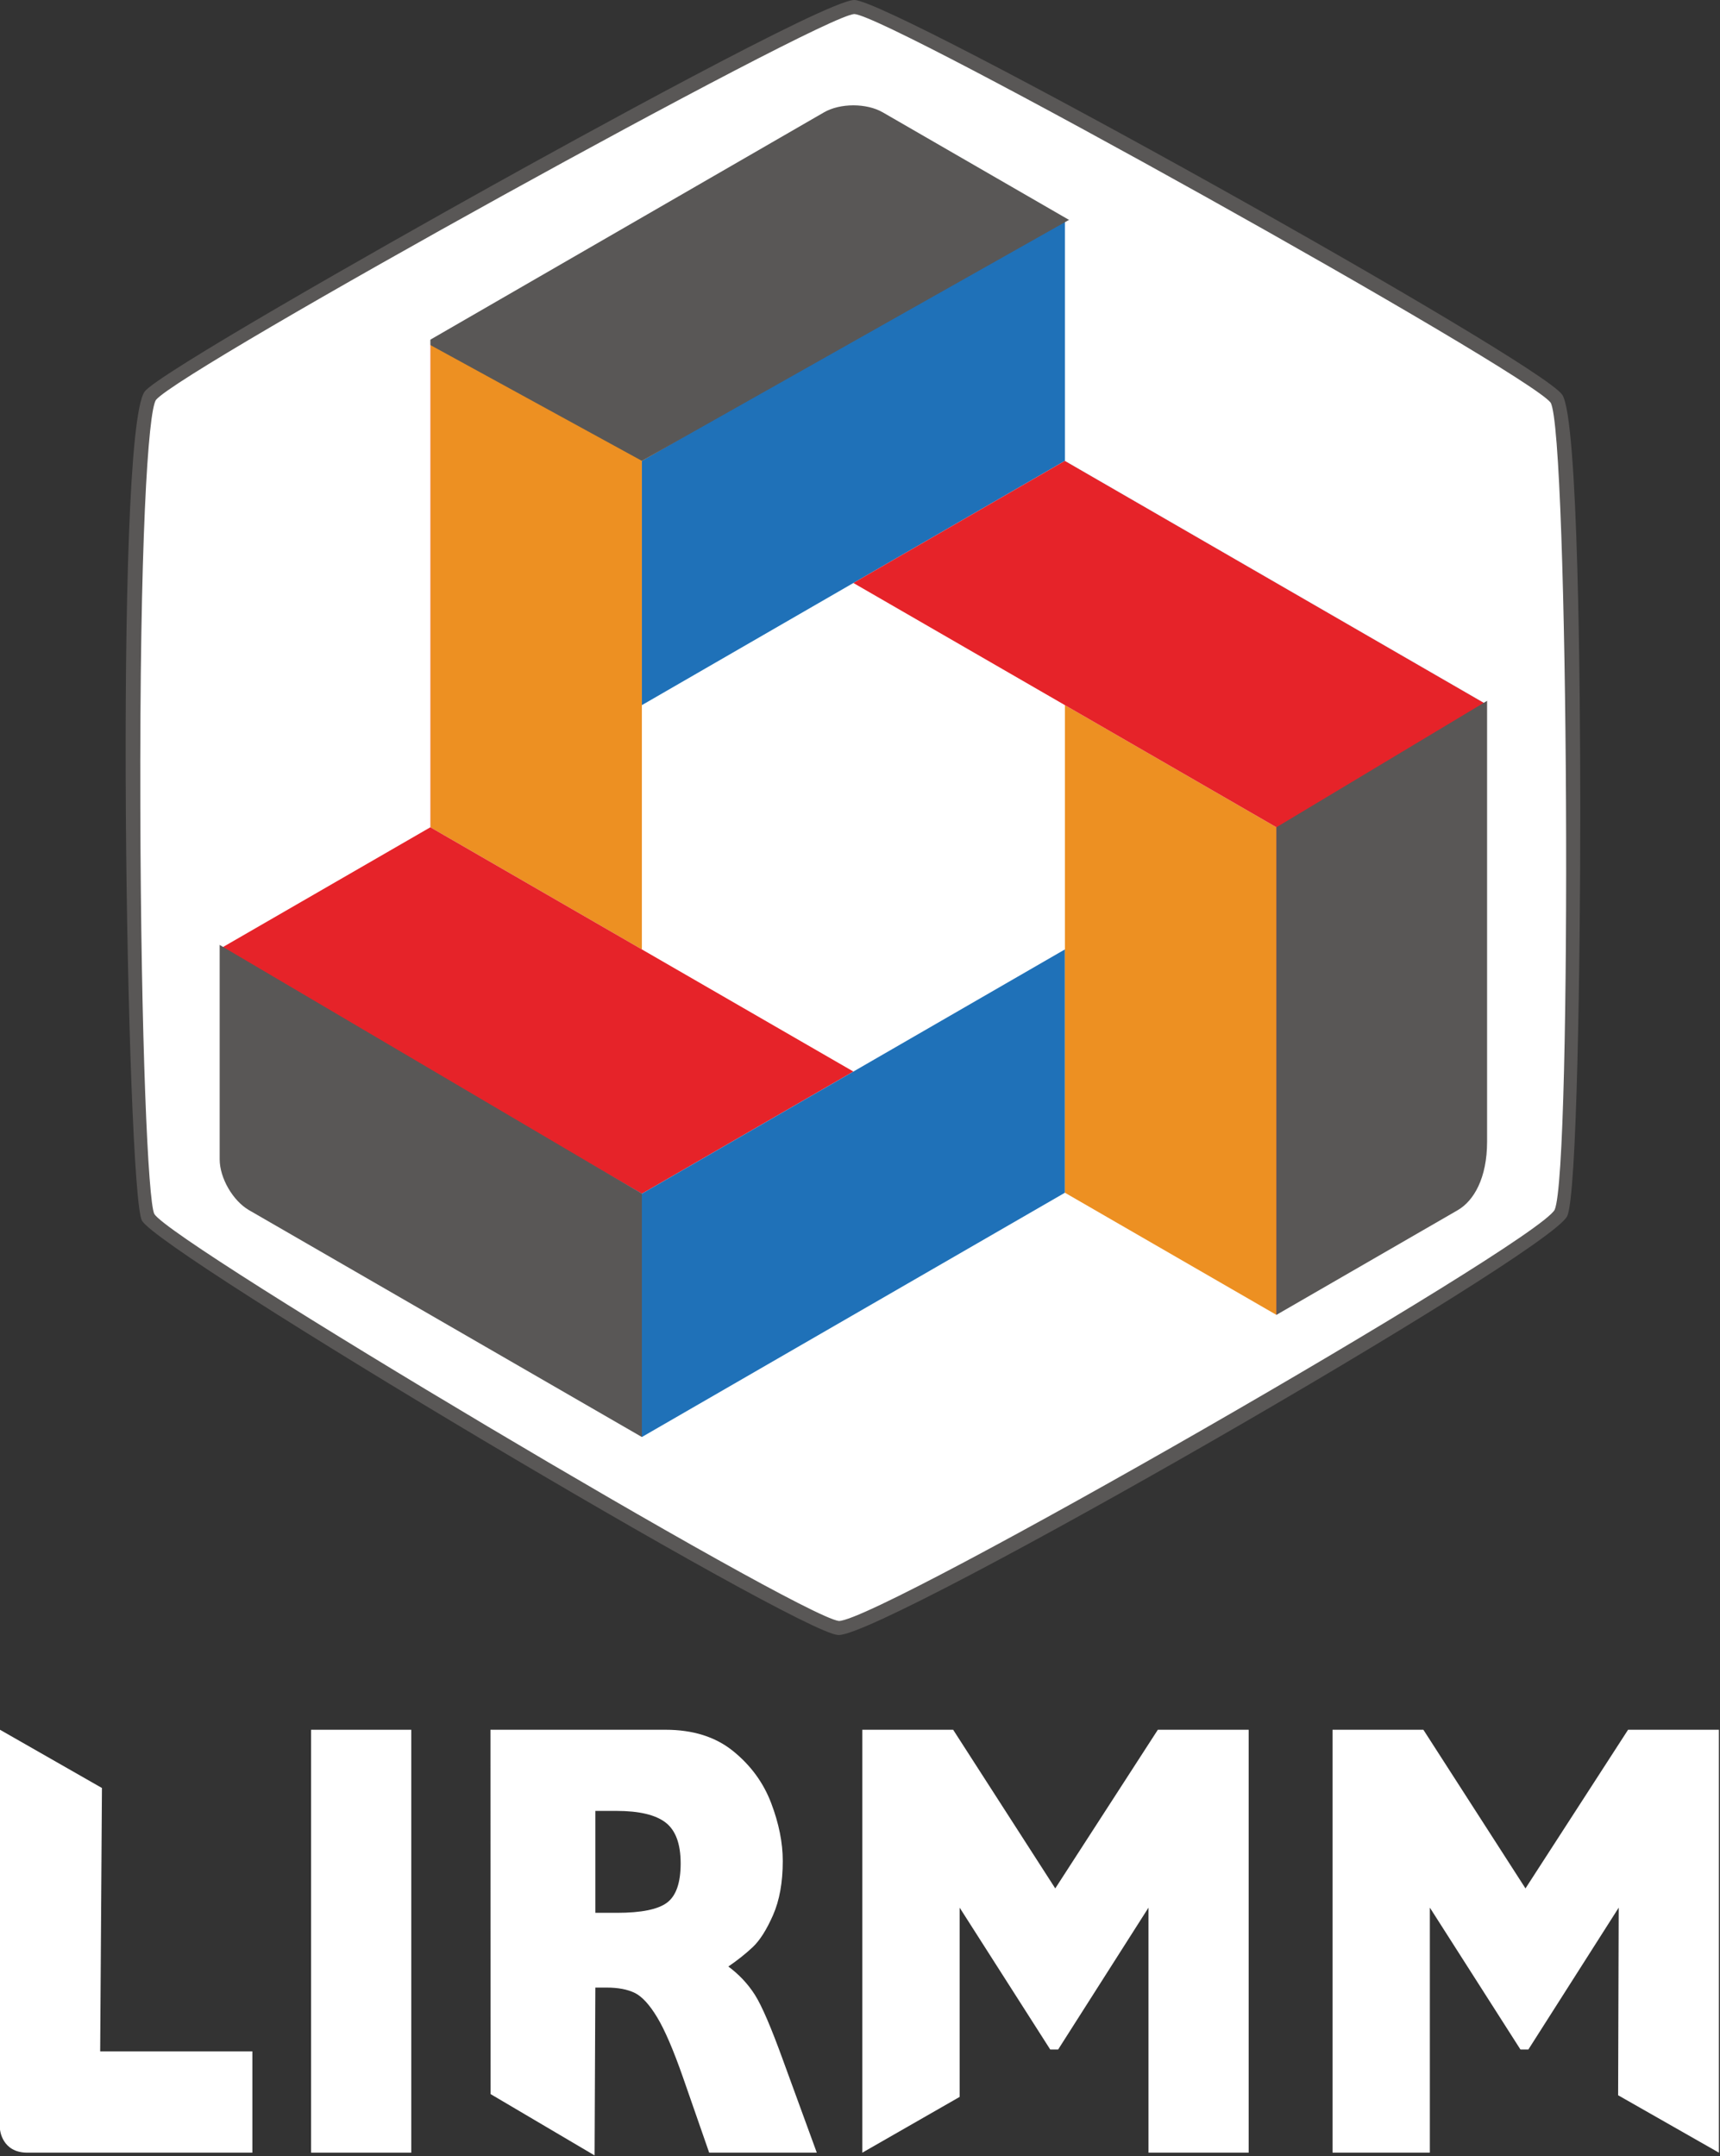 <svg xmlns="http://www.w3.org/2000/svg" xmlns:xlink="http://www.w3.org/1999/xlink" width="100%" height="100%" version="1.1" viewBox="0 0 1034 1296" xml:space="preserve" style="fill-rule:evenodd;clip-rule:evenodd"><rect x="0" y="0" width="1034" height="1296" fill="#333333" stroke="none"/><path d="M513.63,4.22c-22.669,-0.096 -412.998,219.063 -423.256,233.619c-15.45,21.915 -11.393,475.228 -1.356,493.722c11.349,20.908 395.613,245.756 414.991,246.898c25.364,1.508 422.946,-227.452 434.328,-249.379c9.25,-17.825 11.501,-468.184 -2.678,-489.469c-10.628,-15.956 -399.765,-235.301 -422.029,-235.391" style="fill:#fff;fill-rule:nonzero"/><path d="M513.597,8.44c-19.602,0.63 -404.136,213.015 -419.817,231.886c-4.817,6.966 -9.852,86.581 -9.425,244.793c0.388,140.945 4.653,236.63 8.389,244.456c10.117,17.465 386.762,241.406 411.53,244.67c24.628,0.017 418.755,-226.311 430.323,-247.117c10.623,-23.818 8.4,-468.229 -2.453,-485.182c-14.444,-18.697 -397.818,-232.612 -418.547,-233.506m-9.328,974.244l-0.512,-0.011c-24.611,-1.451 -407.862,-229.602 -418.445,-249.103c-9.217,-16.981 -17.06,-471.672 1.614,-498.167c6.966,-9.875 139.308,-85.118 208.311,-123.519c47.168,-26.248 202.297,-111.884 218.377,-111.884c22.585,0.09 412.324,217.403 425.557,237.271c9.683,14.533 10.803,178.535 10.831,248.372c0.045,92.415 -2.025,234.035 -7.916,245.384c-12.221,23.535 -409.071,251.657 -437.817,251.657" style="fill:#595756;fill-rule:nonzero"/><g><clipPath id="_clip1"><path d="M495.089,67.104l-345.587,199.522c-9.908,5.717 -17.943,19.592 -17.943,30.991l0,399.185c0,11.4 8.035,25.275 17.943,30.991l345.587,199.522c9.908,5.734 25.961,5.734 35.863,0l345.599,-199.522c9.902,-5.716 17.926,-19.591 17.926,-41.659l0,-399.191c0,-0.725 -8.024,-14.6 -17.926,-20.317l-345.599,-199.522c-4.951,-2.864 -11.444,-4.293 -17.931,-4.293c-6.488,0 -12.981,1.429 -17.932,4.293Z" clip-rule="nonzero"/></clipPath><g clip-path="url(#_clip1)"><path d="M894.478,276.98l-254.296,-146.83l-254.314,146.83l0,146.824l254.314,-146.824l254.296,146.824l0,-146.824Z" style="fill:#1f71b8;fill-rule:nonzero"/><path d="M513.023,56.738l-254.308,146.83l0,293.643l127.154,73.415l0,-293.643l254.313,-146.83l-127.159,-73.415Z" style="fill:#ed9022;fill-rule:nonzero"/><path d="M131.562,276.98l0,293.643l254.308,146.818l127.153,-73.414l-254.307,-146.813l0,-293.649l-127.154,73.415Z" style="fill:#e62329;fill-rule:nonzero"/><path d="M131.562,717.438l254.308,146.829l254.307,-146.829l0,-146.813l-254.307,146.813l-254.308,-146.813l0,146.813Z" style="fill:#1f71b8;fill-rule:nonzero"/><path d="M513.023,937.674l254.302,-146.824l0,-293.638l-127.143,-73.415l0,293.643l-254.313,146.825l127.154,73.409Z" style="fill:#ed9022;fill-rule:nonzero"/><path d="M894.478,717.443l0,-293.638l-254.296,-146.824l-127.16,73.409l254.303,146.819l0,293.643l127.153,-73.409Z" style="fill:#e62329;fill-rule:nonzero"/><path d="M894.478,276.98l-254.296,-146.83l0,146.83l254.296,146.824l0,-146.824Z" style="fill:#fff;fill-rule:nonzero"/><path d="M513.023,56.738l-257.695,148.788l130.541,71.457l258.539,-145.817l-131.385,-74.428Z" style="fill:#595756;fill-rule:nonzero"/><path d="M131.562,276.98l0,293.643l127.154,-73.409l0,-293.649l-127.154,73.415Z" style="fill:#fff;fill-rule:nonzero"/><path d="M131.562,717.438l254.308,146.829l0,-146.829l-254.308,-149.784l0,149.784Z" style="fill:#595756;fill-rule:nonzero"/><path d="M513.023,937.674l254.302,-146.824l-127.143,-73.41l-254.313,146.825l127.154,73.409Z" style="fill:#fff;fill-rule:nonzero;stroke:#fff;stroke-width:1px"/><path d="M894.478,717.443l0.31,-296.71l-127.463,76.476l0,293.643l127.153,-73.409Z" style="fill:#595756;fill-rule:nonzero"/></g></g><path d="M876.55,266.623l-345.599,-199.523c-9.902,-5.722 -25.955,-5.722 -35.858,0l-345.592,199.523c-9.903,5.722 -17.938,19.591 -17.938,30.991l0,399.19c0,11.394 8.035,25.275 17.938,30.991l345.592,199.523c9.903,5.728 25.956,5.728 35.858,0l345.599,-199.523c9.902,-5.716 17.931,-19.597 17.931,-41.658l0,-399.197c0,-0.726 -8.029,-14.595 -17.931,-20.317Z" style="fill:none;stroke:#fff;stroke-width:1px"/><path d="M151.714,1293.8c0,0 -120.02,0.006 -135.335,0c-15.31,-0.005 -16.379,-13.908 -16.379,-13.908l0,-240.264l61.284,35.002l-1.063,158.286l91.493,0l0,60.884Z" style="fill:#fff;fill-rule:nonzero"/><rect width="60.226" height="254.173" x="187.014" y="1039.63" style="fill:#fff"/><path d="M409.185,1119.94c0,-11.737 -3.027,-19.923 -9.081,-24.571c-6.049,-4.642 -15.895,-6.966 -29.534,-6.966l-12.677,0l0,61.251l12.964,0c14.702,0 24.757,-2.048 30.181,-6.15c5.429,-4.091 8.147,-11.945 8.147,-23.564m81.838,173.854l-64.694,0l-15.704,-45.113c-5.767,-16.514 -10.955,-28.577 -15.563,-36.224c-4.614,-7.635 -9.098,-12.525 -13.464,-14.663c-4.378,-2.138 -10.021,-3.212 -16.936,-3.212l-6.769,0l-0.45,100.878l-62.539,-36.871l-0.062,-218.962l105.262,0c16.525,0 30.062,4.276 40.634,12.834c10.567,8.552 18.18,18.95 22.838,31.177c4.654,12.226 6.994,23.834 6.994,34.839c0,12.834 -1.952,23.688 -5.84,32.55c-3.894,8.867 -8.001,15.315 -12.322,19.349c-4.316,4.034 -9.177,7.883 -14.55,11.552c6.431,4.765 11.742,10.42 15.923,16.958c4.175,6.544 9.863,19.783 17.071,39.706l20.171,55.202Z" style="fill:#fff;fill-rule:nonzero"/><path d="M750.656,1293.8l-60.226,0l0,-147.263l-54.319,85.27l-4.749,0l-54.464,-85.27l0,113.757l-58.494,33.506l0,-254.172l54.6,0l61.38,95.352l61.661,-95.352l54.611,0l0,254.172Z" style="fill:#fff;fill-rule:nonzero"/><path d="M1033.34,1293.8l-60.581,-34.496l0.349,-112.767l-54.313,85.27l-4.755,0l-54.465,-85.27l0,147.263l-58.493,0l0,-254.172l54.606,0l61.374,95.352l61.672,-95.352l54.606,0l0,254.172Z" style="fill:#fff;fill-rule:nonzero"/></svg>